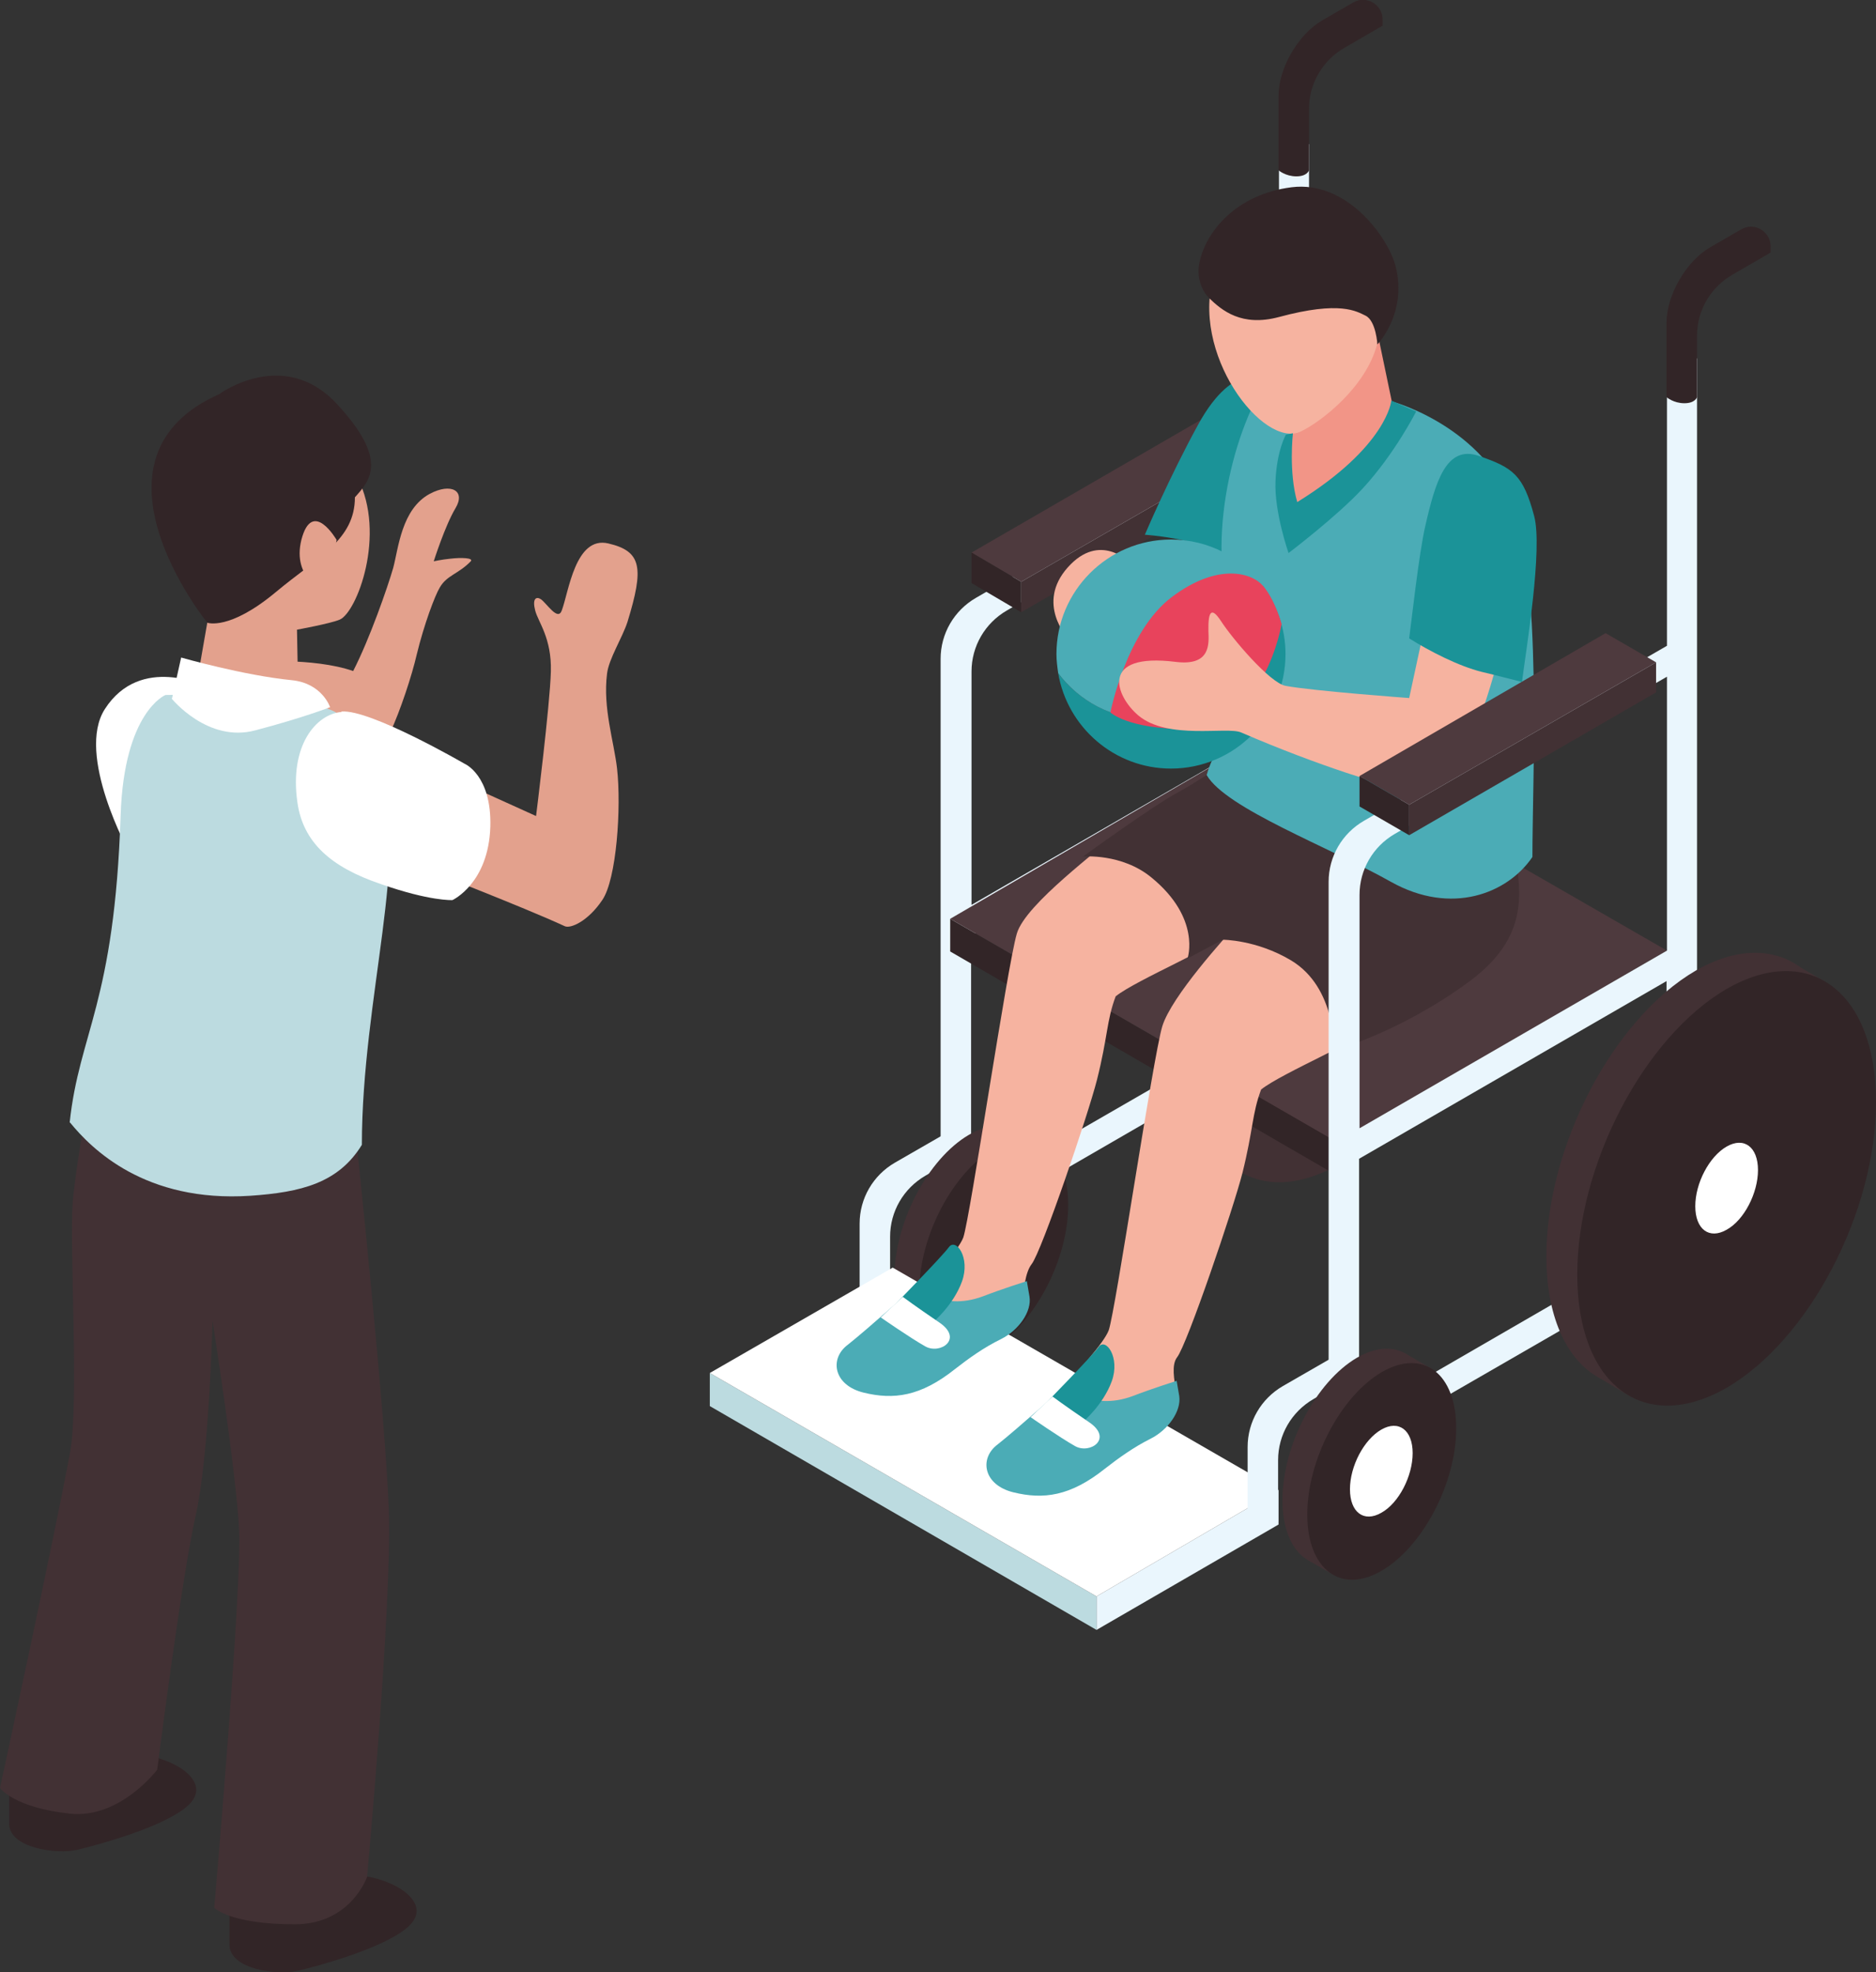 <?xml version="1.0" encoding="UTF-8"?>
<svg id="uuid-448c6881-b7a6-4f16-9046-df18516d6189" data-name="Calque_2" xmlns="http://www.w3.org/2000/svg" viewBox="0 0 43.08 45.29">
  <rect x="0" y="0" width="43.08" height="45.29" fill="#333333" stroke="none"/>
  <defs>
    <style>
      .uuid-560e2a89-6a8c-4695-aecd-e49ef0cca0c4 {
        fill: #f6b3a0;
      }

      .uuid-33e55b79-ec60-4f02-bce4-d3adec136d91 {
        fill: #1b9398;
      }

      .uuid-673db988-686a-4999-baff-e98fa34d410a {
        fill: #fff;
      }

      .uuid-c77d9008-355d-4ebd-b1af-4ff935da207c {
        fill: #f29587;
      }

      .uuid-1284ef80-42a2-4ed5-804b-7d3c5245667e {
        fill: #e3a18d;
      }

      .uuid-0f89028a-0ebd-4ee5-a442-34efb4bb5f39 {
        fill: #e8435c;
      }

      .uuid-77b75372-1b81-4e77-9d52-af9453d3bcf6 {
        fill: #eaf6fd;
      }

      .uuid-e87b1773-12b8-431f-81ea-86469e1a5aed {
        fill: #bcdbe0;
      }

      .uuid-758da799-6a24-44de-8eba-76a682ccde03 {
        fill: #322527;
      }

      .uuid-d1dd7c92-3375-41d9-9ca9-05d29fe332af {
        fill: #423134;
      }

      .uuid-2ba73ecc-16c9-4be8-b5c9-19517f93487b {
        fill: #4e3a3e;
      }

      .uuid-39e1e36b-1c0b-41ee-b008-a42626585fb3 {
        fill: #4bacb6;
      }
    </style>
  </defs>
  <g id="uuid-940564f5-b4bf-4a8b-aabf-0745a29cf03d" data-name="Les_personnages">
    <g id="uuid-ad90db58-155d-4f9d-b140-84f7f04e84e4" data-name="Chara_x5F_EnfantsJeu_x5F_BG">
      <path class="uuid-77b75372-1b81-4e77-9d52-af9453d3bcf6" d="M29.37,3.31v6.4l-6.96,4.02c-.5.29-.81.82-.81,1.4v12.16h.7v-5.8l7.06-4.08v3.83h.7V3.31h-.7ZM29.37,16.7l-7.06,4.08v-5.36c0-.58.31-1.11.81-1.4l6.25-3.61v6.28Z"/>
      <path class="uuid-77b75372-1b81-4e77-9d52-af9453d3bcf6" d="M22.13,25.79l-1.58.91c-.5.29-.81.82-.81,1.4v1.71h.7v-1.41c0-.58.31-1.11.81-1.4l.88-.51v-.71Z"/>
      <polygon class="uuid-77b75372-1b81-4e77-9d52-af9453d3bcf6" points="28.35 23.9 22.82 27.09 22.82 27.8 28.35 24.6 28.35 23.9"/>
      <path class="uuid-d1dd7c92-3375-41d9-9ca9-05d29fe332af" d="M33.46,19.76c0,2.53-1.54,5.46-3.43,6.56-.88.51-1.68.53-2.29.15-.7-.43-1.14-1.4-1.14-2.75,0-2.53,1.54-5.46,3.43-6.56,1.9-1.09,3.43.07,3.43,2.59"/>
      <polygon class="uuid-d1dd7c92-3375-41d9-9ca9-05d29fe332af" points="28.53 26.94 27.78 26.5 28.32 26.27 28.53 26.94"/>
      <path class="uuid-d1dd7c92-3375-41d9-9ca9-05d29fe332af" d="M32.15,16.92l.86.5s-.59.16-.6.16c-.01,0-.26-.66-.26-.66"/>
      <path class="uuid-d1dd7c92-3375-41d9-9ca9-05d29fe332af" d="M34.17,20.18c0,2.53-1.54,5.46-3.43,6.56-1.9,1.09-3.43-.07-3.43-2.6s1.54-5.46,3.43-6.56c1.9-1.09,3.43.07,3.43,2.59"/>
      <path class="uuid-77b75372-1b81-4e77-9d52-af9453d3bcf6" d="M31.46,21.75c0,.53-.32,1.15-.72,1.37-.4.23-.72-.01-.72-.54s.32-1.14.72-1.37c.4-.23.72.01.72.54"/>
      <path class="uuid-d1dd7c92-3375-41d9-9ca9-05d29fe332af" d="M23.96,27.35c0,1.26-.77,2.72-1.71,3.27-.94.55-1.71-.03-1.71-1.29s.77-2.72,1.71-3.27c.95-.55,1.71.03,1.71,1.29"/>
      <polygon class="uuid-d1dd7c92-3375-41d9-9ca9-05d29fe332af" points="21.13 30.7 21.72 31.04 21.72 30.54 21.13 30.7"/>
      <polygon class="uuid-d1dd7c92-3375-41d9-9ca9-05d29fe332af" points="23.34 25.94 23.96 26.31 23.69 26.43 23.24 26.01 23.34 25.94"/>
      <path class="uuid-758da799-6a24-44de-8eba-76a682ccde03" d="M24.53,27.67c0,1.26-.77,2.72-1.71,3.27-.94.55-1.71-.03-1.71-1.29s.77-2.72,1.71-3.27c.95-.55,1.71.03,1.71,1.29"/>
      <path class="uuid-77b75372-1b81-4e77-9d52-af9453d3bcf6" d="M23.54,28.25c0,.53-.32,1.15-.72,1.37-.4.23-.72-.01-.72-.54s.32-1.14.72-1.37c.4-.23.72.02.72.54"/>
      <polygon class="uuid-2ba73ecc-16c9-4be8-b5c9-19517f93487b" points="22.31 12.69 23.45 13.36 29.12 10.09 27.96 9.42 22.31 12.69"/>
      <polygon class="uuid-758da799-6a24-44de-8eba-76a682ccde03" points="22.31 12.69 22.31 13.39 23.45 14.06 23.45 13.36 22.31 12.69"/>
      <polygon class="uuid-d1dd7c92-3375-41d9-9ca9-05d29fe332af" points="29.12 10.09 23.45 13.36 23.45 14.06 29.12 10.78 29.12 10.09"/>
      <path class="uuid-758da799-6a24-44de-8eba-76a682ccde03" d="M31.07.06l-.71.41c-.55.32-1,1.1-1,1.73v1.71s.16.14.41.14.29-.14.29-.14v-1.41c0-.58.31-1.11.81-1.4l.88-.51v-.14c0-.35-.38-.57-.68-.39"/>
      <polygon class="uuid-758da799-6a24-44de-8eba-76a682ccde03" points="21.82 21.1 21.82 21.85 30.71 27 30.71 26.23 21.82 21.1"/>
      <polygon class="uuid-2ba73ecc-16c9-4be8-b5c9-19517f93487b" points="21.82 21.1 30.71 26.23 38.28 21.83 29.37 16.7 21.82 21.1"/>
      <polygon class="uuid-77b75372-1b81-4e77-9d52-af9453d3bcf6" points="25.18 36.66 25.18 37.43 29.36 35.01 29.36 34.22 25.18 36.66"/>
      <polygon class="uuid-e87b1773-12b8-431f-81ea-86469e1a5aed" points="16.3 31.53 16.3 32.29 25.18 37.43 25.18 36.66 16.3 31.53"/>
      <polygon class="uuid-673db988-686a-4999-baff-e98fa34d410a" points="16.3 31.53 25.18 36.66 29.36 34.22 20.5 29.11 16.3 31.53"/>
      <path class="uuid-33e55b79-ec60-4f02-bce4-d3adec136d91" d="M29.12,8.69s-.77-.46-1.6,1.05c-.66,1.2-1.23,2.54-1.23,2.54,0,0,1.15.07,1.92.48s.92-4.07.92-4.07"/>
      <path class="uuid-560e2a89-6a8c-4695-aecd-e49ef0cca0c4" d="M25.58,19.18c-.28.31-2.03,1.57-2.23,2.26-.22.74-1.07,6.52-1.23,6.98-.11.29-.69.92-1.2,1.51.85.44,1.91.6,2.61,0-.05-.29.02-.72.16-.9.23-.29,1.3-3.44,1.5-4.23.25-.99.22-1.36.43-1.92.49-.39,2.32-1.14,3.19-1.77.07-1.1-2.49-1.67-3.22-1.95"/>
      <path class="uuid-39e1e36b-1c0b-41ee-b008-a42626585fb3" d="M21.03,29.53s-1.14,1.02-1.56,1.35c-.43.32-.33.93.36,1.1.69.17,1.31.09,2.1-.54.32-.25.67-.5,1.06-.69.4-.2.71-.63.65-.98l-.06-.35s-.57.18-1.01.35c-.97.36-1.54-.25-1.54-.25"/>
      <path class="uuid-33e55b79-ec60-4f02-bce4-d3adec136d91" d="M20.55,29.96s1.08-1.1,1.24-1.32c.16-.22.5.24.3.79-.2.55-.67.94-.67.94,0,0-.32,0-.88-.41"/>
      <path class="uuid-673db988-686a-4999-baff-e98fa34d410a" d="M20.22,30.25s.69.48,1.03.67c.34.19.88-.17.32-.55-.56-.38-.84-.59-.84-.59l-.5.47Z"/>
      <path class="uuid-560e2a89-6a8c-4695-aecd-e49ef0cca0c4" d="M28.42,21.21c-.28.31-1.52,1.67-1.73,2.36-.22.74-1.07,6.52-1.23,6.98-.11.29-.69.92-1.2,1.51.85.44,2.05.5,2.75-.1-.05-.29-.11-.62.02-.79.23-.29,1.3-3.44,1.5-4.23.25-1,.22-1.36.43-1.92.49-.39,2.32-1.14,3.19-1.77.07-1.1-3-1.77-3.73-2.05"/>
      <path class="uuid-39e1e36b-1c0b-41ee-b008-a42626585fb3" d="M24.47,31.82s-1.14,1.02-1.56,1.35c-.43.32-.33.93.36,1.1.69.17,1.31.09,2.1-.54.32-.25.67-.5,1.05-.69.4-.2.71-.63.66-.98l-.06-.35s-.57.18-1.01.35c-.97.36-1.54-.25-1.54-.25"/>
      <path class="uuid-33e55b79-ec60-4f02-bce4-d3adec136d91" d="M23.99,32.25s1.08-1.1,1.24-1.32c.16-.22.5.24.3.79-.2.55-.67.94-.67.94,0,0-.32,0-.88-.41"/>
      <path class="uuid-673db988-686a-4999-baff-e98fa34d410a" d="M23.66,32.54s.69.48,1.03.67c.34.19.88-.17.32-.55-.56-.38-.84-.59-.84-.59l-.5.47Z"/>
      <path class="uuid-d1dd7c92-3375-41d9-9ca9-05d29fe332af" d="M29.37,16.7s-1.72,1.17-2.29,1.48c-.59.31-2.21,1.49-2.21,1.49,0,0,.89-.08,1.57.48,1.15.94.83,1.86.83,1.86l.81-.43s.77,0,1.56.47c1.06.63.99,2.07.99,2.07,0,0,1.49-.39,3.11-1.58,1.76-1.3,1-2.63.88-3.95-.12-1.32-5.25-1.88-5.25-1.88"/>
      <path class="uuid-39e1e36b-1c0b-41ee-b008-a42626585fb3" d="M27.71,17.8c.45.77,2.79,1.64,4.23,2.45,1.39.78,2.68.27,3.25-.57,0-1.85.23-6.5-.47-8.14-.8-1.85-2.85-2.35-2.85-2.35,0,0-1.17-.65-2.75-.5-.88,1.32-1.45,3.98-.77,5.64.74,1.79-.38,2.48-.64,3.47"/>
      <path class="uuid-c77d9008-355d-4ebd-b1af-4ff935da207c" d="M29.81,9.03l-.17,1.22-.05.38s-.28,1.07.05,1.2c.3.12,1.2-.68,1.56-1.02.77-.7.88-1.02.88-1.02l-.45-2.16-1.81,1.39Z"/>
      <path class="uuid-560e2a89-6a8c-4695-aecd-e49ef0cca0c4" d="M30.85,5.16c-.72-.52-2.4-.64-2.96,1.11-.59,1.83,1.12,4.05,1.98,3.64.48-.23,1.49-1.02,1.75-1.99.29-1.08-.21-2.35-.77-2.76"/>
      <path class="uuid-758da799-6a24-44de-8eba-76a682ccde03" d="M27.76,6.84c.3.29.75.67,1.61.44,1.41-.38,1.78-.13,1.99-.03.24.12.27.66.27.66,0,0,.69-.71.42-1.79-.17-.67-1.12-1.98-2.39-1.82-1.27.16-1.98,1.02-2.12,1.75-.07.37.09.66.22.79"/>
      <path class="uuid-33e55b79-ec60-4f02-bce4-d3adec136d91" d="M29.53,9.98s-.21.36-.24,1.07c-.03.71.3,1.65.3,1.65,0,0,1.12-.85,1.7-1.48.74-.8,1.23-1.77,1.23-1.77l-.57-.25s-.09,1.05-2.16,2.33c-.2-.68-.1-1.58-.1-1.58l-.16.03Z"/>
      <path class="uuid-560e2a89-6a8c-4695-aecd-e49ef0cca0c4" d="M25.94,12.92s-.68-.72-1.42.11c-.74.83,0,1.62,0,1.62l1.42-1.73Z"/>
      <path class="uuid-33e55b79-ec60-4f02-bce4-d3adec136d91" d="M29,13.45c.02.14.04.29.04.44,0,1.45-1.18,2.63-2.63,2.63-.86,0-1.63-.42-2.11-1.06.21,1.24,1.29,2.19,2.59,2.19,1.45,0,2.63-1.18,2.63-2.63,0-.59-.2-1.13-.52-1.57"/>
      <path class="uuid-39e1e36b-1c0b-41ee-b008-a42626585fb3" d="M26.41,16.52c1.45,0,2.63-1.18,2.63-2.63,0-.15-.02-.3-.04-.44-.48-.64-1.24-1.06-2.11-1.06-1.45,0-2.63,1.18-2.63,2.63,0,.15.02.3.04.44.48.64,1.24,1.06,2.11,1.06"/>
      <path class="uuid-0f89028a-0ebd-4ee5-a442-34efb4bb5f39" d="M25.5,16.36s.36-1.86,1.41-2.65c1.05-.79,1.83-.56,2.09-.26.28.32.43.88.43.88,0,0-.39,2.4-2.22,2.41-1.29,0-1.7-.37-1.7-.37"/>
      <path class="uuid-560e2a89-6a8c-4695-aecd-e49ef0cca0c4" d="M32.88,13.62l-.52,2.41s-2.19-.16-2.84-.28c-.36-.07-1.22-1.08-1.49-1.5-.2-.3-.29-.24-.28.24.01.29.06.81-.75.71-1.76-.22-1.39.78-.86,1.23.68.57,2.04.25,2.36.39,1.85.8,3.37,1.24,3.6,1.27.65.08.86.17,1.36-.55.71-1.02,1.15-3.32,1.15-3.32l-1.74-.59Z"/>
      <path class="uuid-33e55b79-ec60-4f02-bce4-d3adec136d91" d="M34.03,15.43c.42.1.51.13.92.23.1-.77.48-3.06.28-3.81-.25-.94-.48-1.11-1.27-1.38-.75-.26-1,.6-1.23,1.61-.15.65-.32,2.22-.37,2.58.46.29,1.14.64,1.67.77"/>
      <path class="uuid-77b75372-1b81-4e77-9d52-af9453d3bcf6" d="M38.28,8.23v6.6l-6.96,4.02c-.5.29-.81.82-.81,1.4v12.16h.7v-5.8l7.06-4.08v3.83h.7V8.23h-.7ZM38.28,21.83l-7.06,4.08v-5.36c0-.58.31-1.11.81-1.4l6.25-3.61v6.28Z"/>
      <path class="uuid-77b75372-1b81-4e77-9d52-af9453d3bcf6" d="M31.04,30.92l-1.58.91c-.5.29-.81.82-.81,1.4v1.71h.7v-1.41c0-.58.31-1.11.81-1.4l.88-.51v-.71Z"/>
      <polygon class="uuid-77b75372-1b81-4e77-9d52-af9453d3bcf6" points="37.26 29.02 31.73 32.22 31.73 32.92 37.26 29.73 37.26 29.02"/>
      <path class="uuid-d1dd7c92-3375-41d9-9ca9-05d29fe332af" d="M42.37,24.89c0,2.53-1.54,5.46-3.43,6.56-.88.51-1.68.53-2.29.15-.7-.43-1.14-1.4-1.14-2.75,0-2.53,1.54-5.46,3.43-6.56,1.9-1.09,3.43.07,3.43,2.59"/>
      <polygon class="uuid-d1dd7c92-3375-41d9-9ca9-05d29fe332af" points="37.44 32.07 36.69 31.62 37.23 31.39 37.44 32.07"/>
      <path class="uuid-d1dd7c92-3375-41d9-9ca9-05d29fe332af" d="M41.06,22.05l.86.5s-.59.16-.6.16c-.01,0-.26-.66-.26-.66"/>
      <path class="uuid-758da799-6a24-44de-8eba-76a682ccde03" d="M43.08,25.31c0,2.53-1.54,5.46-3.43,6.56-1.9,1.09-3.43-.07-3.43-2.6s1.54-5.46,3.43-6.56c1.9-1.09,3.43.07,3.43,2.59"/>
      <path class="uuid-673db988-686a-4999-baff-e98fa34d410a" d="M40.37,26.87c0,.53-.32,1.15-.72,1.37-.4.23-.72-.01-.72-.54s.32-1.14.72-1.37c.4-.23.72.01.72.54"/>
      <path class="uuid-d1dd7c92-3375-41d9-9ca9-05d29fe332af" d="M32.87,32.47c0,1.26-.77,2.72-1.71,3.27-.94.55-1.71-.03-1.71-1.29s.77-2.72,1.71-3.27c.95-.55,1.71.03,1.71,1.29"/>
      <polygon class="uuid-d1dd7c92-3375-41d9-9ca9-05d29fe332af" points="30.04 35.83 30.63 36.17 30.63 35.67 30.04 35.83"/>
      <polygon class="uuid-d1dd7c92-3375-41d9-9ca9-05d29fe332af" points="32.25 31.07 32.87 31.43 32.6 31.56 32.15 31.13 32.25 31.07"/>
      <path class="uuid-758da799-6a24-44de-8eba-76a682ccde03" d="M33.44,32.8c0,1.26-.77,2.72-1.71,3.27-.94.55-1.71-.03-1.71-1.29s.77-2.72,1.71-3.27c.95-.55,1.71.03,1.71,1.29"/>
      <path class="uuid-673db988-686a-4999-baff-e98fa34d410a" d="M32.44,33.37c0,.53-.32,1.15-.72,1.37-.4.23-.72-.01-.72-.54s.32-1.14.72-1.37c.4-.23.72.01.72.54"/>
      <polygon class="uuid-2ba73ecc-16c9-4be8-b5c9-19517f93487b" points="31.22 17.82 32.36 18.48 38.03 15.21 36.87 14.54 31.22 17.82"/>
      <polygon class="uuid-758da799-6a24-44de-8eba-76a682ccde03" points="31.22 17.82 31.22 18.52 32.36 19.18 32.36 18.48 31.22 17.82"/>
      <polygon class="uuid-d1dd7c92-3375-41d9-9ca9-05d29fe332af" points="38.03 15.21 32.36 18.48 32.36 19.18 38.03 15.9 38.03 15.21"/>
      <path class="uuid-758da799-6a24-44de-8eba-76a682ccde03" d="M39.98,5.27l-.71.41c-.55.32-1,1.1-1,1.73v1.71s.16.14.41.14.29-.14.29-.14v-1.41c0-.58.31-1.11.81-1.4l.88-.51v-.14c0-.35-.38-.57-.68-.39"/>
      <path class="uuid-673db988-686a-4999-baff-e98fa34d410a" d="M4.74,15.77s-1.51-.76-2.33.51c-.68,1.05.56,3.3.56,3.3l2.24-2.66-.47-1.15Z"/>
      <path class="uuid-1284ef80-42a2-4ed5-804b-7d3c5245667e" d="M9.87,11.34c-.65.35-.72,1.25-.84,1.7-.13.45-.54,1.63-.92,2.37-.92-.32-2.35-.21-2.35-.21v1.09s2.06,1.29,2.76.98c.17-.07.33-.22.44-.45.23-.49.5-1.31.61-1.79.17-.7.42-1.36.53-1.54.16-.28.43-.31.71-.6.07-.08-.22-.09-.47-.06-.2.02-.38.06-.38.06,0,0,.26-.82.5-1.22.24-.4-.1-.59-.59-.33"/>
      <path class="uuid-758da799-6a24-44de-8eba-76a682ccde03" d="M.21,41.06v.82c0,.56,1.09.71,1.56.6.47-.11,1.99-.52,2.54-1.01.55-.49-.15-1.02-.95-1.16s-3.15.75-3.15.75"/>
      <path class="uuid-758da799-6a24-44de-8eba-76a682ccde03" d="M5.27,43.84v.82c0,.56,1.09.71,1.56.6.47-.11,1.99-.52,2.54-1.01.55-.49-.15-1.02-.95-1.16s-3.15.75-3.15.75"/>
      <path class="uuid-d1dd7c92-3375-41d9-9ca9-05d29fe332af" d="M2.13,24.67s-.38,1.98-.46,2.94c-.08.96.15,4.6-.06,5.74-.36,1.95-1.61,7.71-1.61,7.71,0,0,.31.45,1.61.59,1.15.12,2-1.01,2-1.01,0,0,.56-4.41.88-5.82.32-1.41.39-4.49.39-4.49,0,0,.54,3.43.61,4.79.07,1.36-.57,8.69-.57,8.69,0,0,.35.38,1.85.38,1.29,0,1.66-1.09,1.66-1.09,0,0,.57-6.21.5-8.38-.07-2.16-.74-8.46-.74-8.46l-6.06-1.59Z"/>
      <path class="uuid-1284ef80-42a2-4ed5-804b-7d3c5245667e" d="M8.2,10.97c-.99-1.92-.73-1.26-.99-1.44-.71-.49-2.07-.34-2.66.91-.33.69.13,2.55.21,3.86l-.29,1.66.9.37c.9.37,1.48-.26,1.48-.26l-.03-1.61s.77-.14.98-.23c.39-.16,1.08-1.95.41-3.26"/>
      <path class="uuid-e87b1773-12b8-431f-81ea-86469e1a5aed" d="M1.61,25.78c.49.6,1.72,1.84,4.14,1.68,1.16-.08,2.02-.29,2.56-1.17,0-3.37,1.13-6.85.39-8.4-.74-1.55-.79-1.48-1.5-1.73-.75-.26-3.4-.2-3.4-.2,0,0-.95.38-1.03,2.76-.14,4.32-.95,4.99-1.17,7.06"/>
      <path class="uuid-673db988-686a-4999-baff-e98fa34d410a" d="M3.94,16.04s.83,1.03,1.93.73c1.1-.29,1.71-.53,1.71-.53,0,0-.18-.55-.88-.62-1.11-.11-2.54-.52-2.54-.52l-.21.94Z"/>
      <path class="uuid-758da799-6a24-44de-8eba-76a682ccde03" d="M5.05,9.04s1.47-1.07,2.68.23c1.21,1.3.76,1.77.42,2.15,0,.98-.85,1.37-1.82,2.18-1.07.89-1.57.7-1.57.7,0,0-3.07-3.79.3-5.26"/>
      <path class="uuid-1284ef80-42a2-4ed5-804b-7d3c5245667e" d="M7.73,12.4s-.56-.97-.81,0c-.22.9.56,1.2.56,1.2l.25-1.2Z"/>
      <path class="uuid-1284ef80-42a2-4ed5-804b-7d3c5245667e" d="M10.17,17.77l2.14.97s.32-2.55.34-3.32c.02-.77-.29-1.13-.36-1.4-.07-.27.02-.33.13-.26.14.1.39.51.48.26.16-.42.31-1.72,1.07-1.54.77.18.82.56.44,1.8-.12.37-.43.85-.47,1.19-.1.79.16,1.56.23,2.18.1.89-.01,2.54-.34,3.02-.33.49-.73.66-.86.6-.95-.44-3.38-1.38-3.38-1.38l.6-2.14Z"/>
      <path class="uuid-673db988-686a-4999-baff-e98fa34d410a" d="M7.84,16.35c-.58.05-1.2.77-1.01,2.08.13.91.76,1.48,1.91,1.87,1.14.4,1.65.37,1.65.37,0,0,.83-.38.87-1.69.03-1.18-.59-1.44-.59-1.44,0,0-2.17-1.26-2.83-1.2"/>
    </g>
  </g>
</svg>